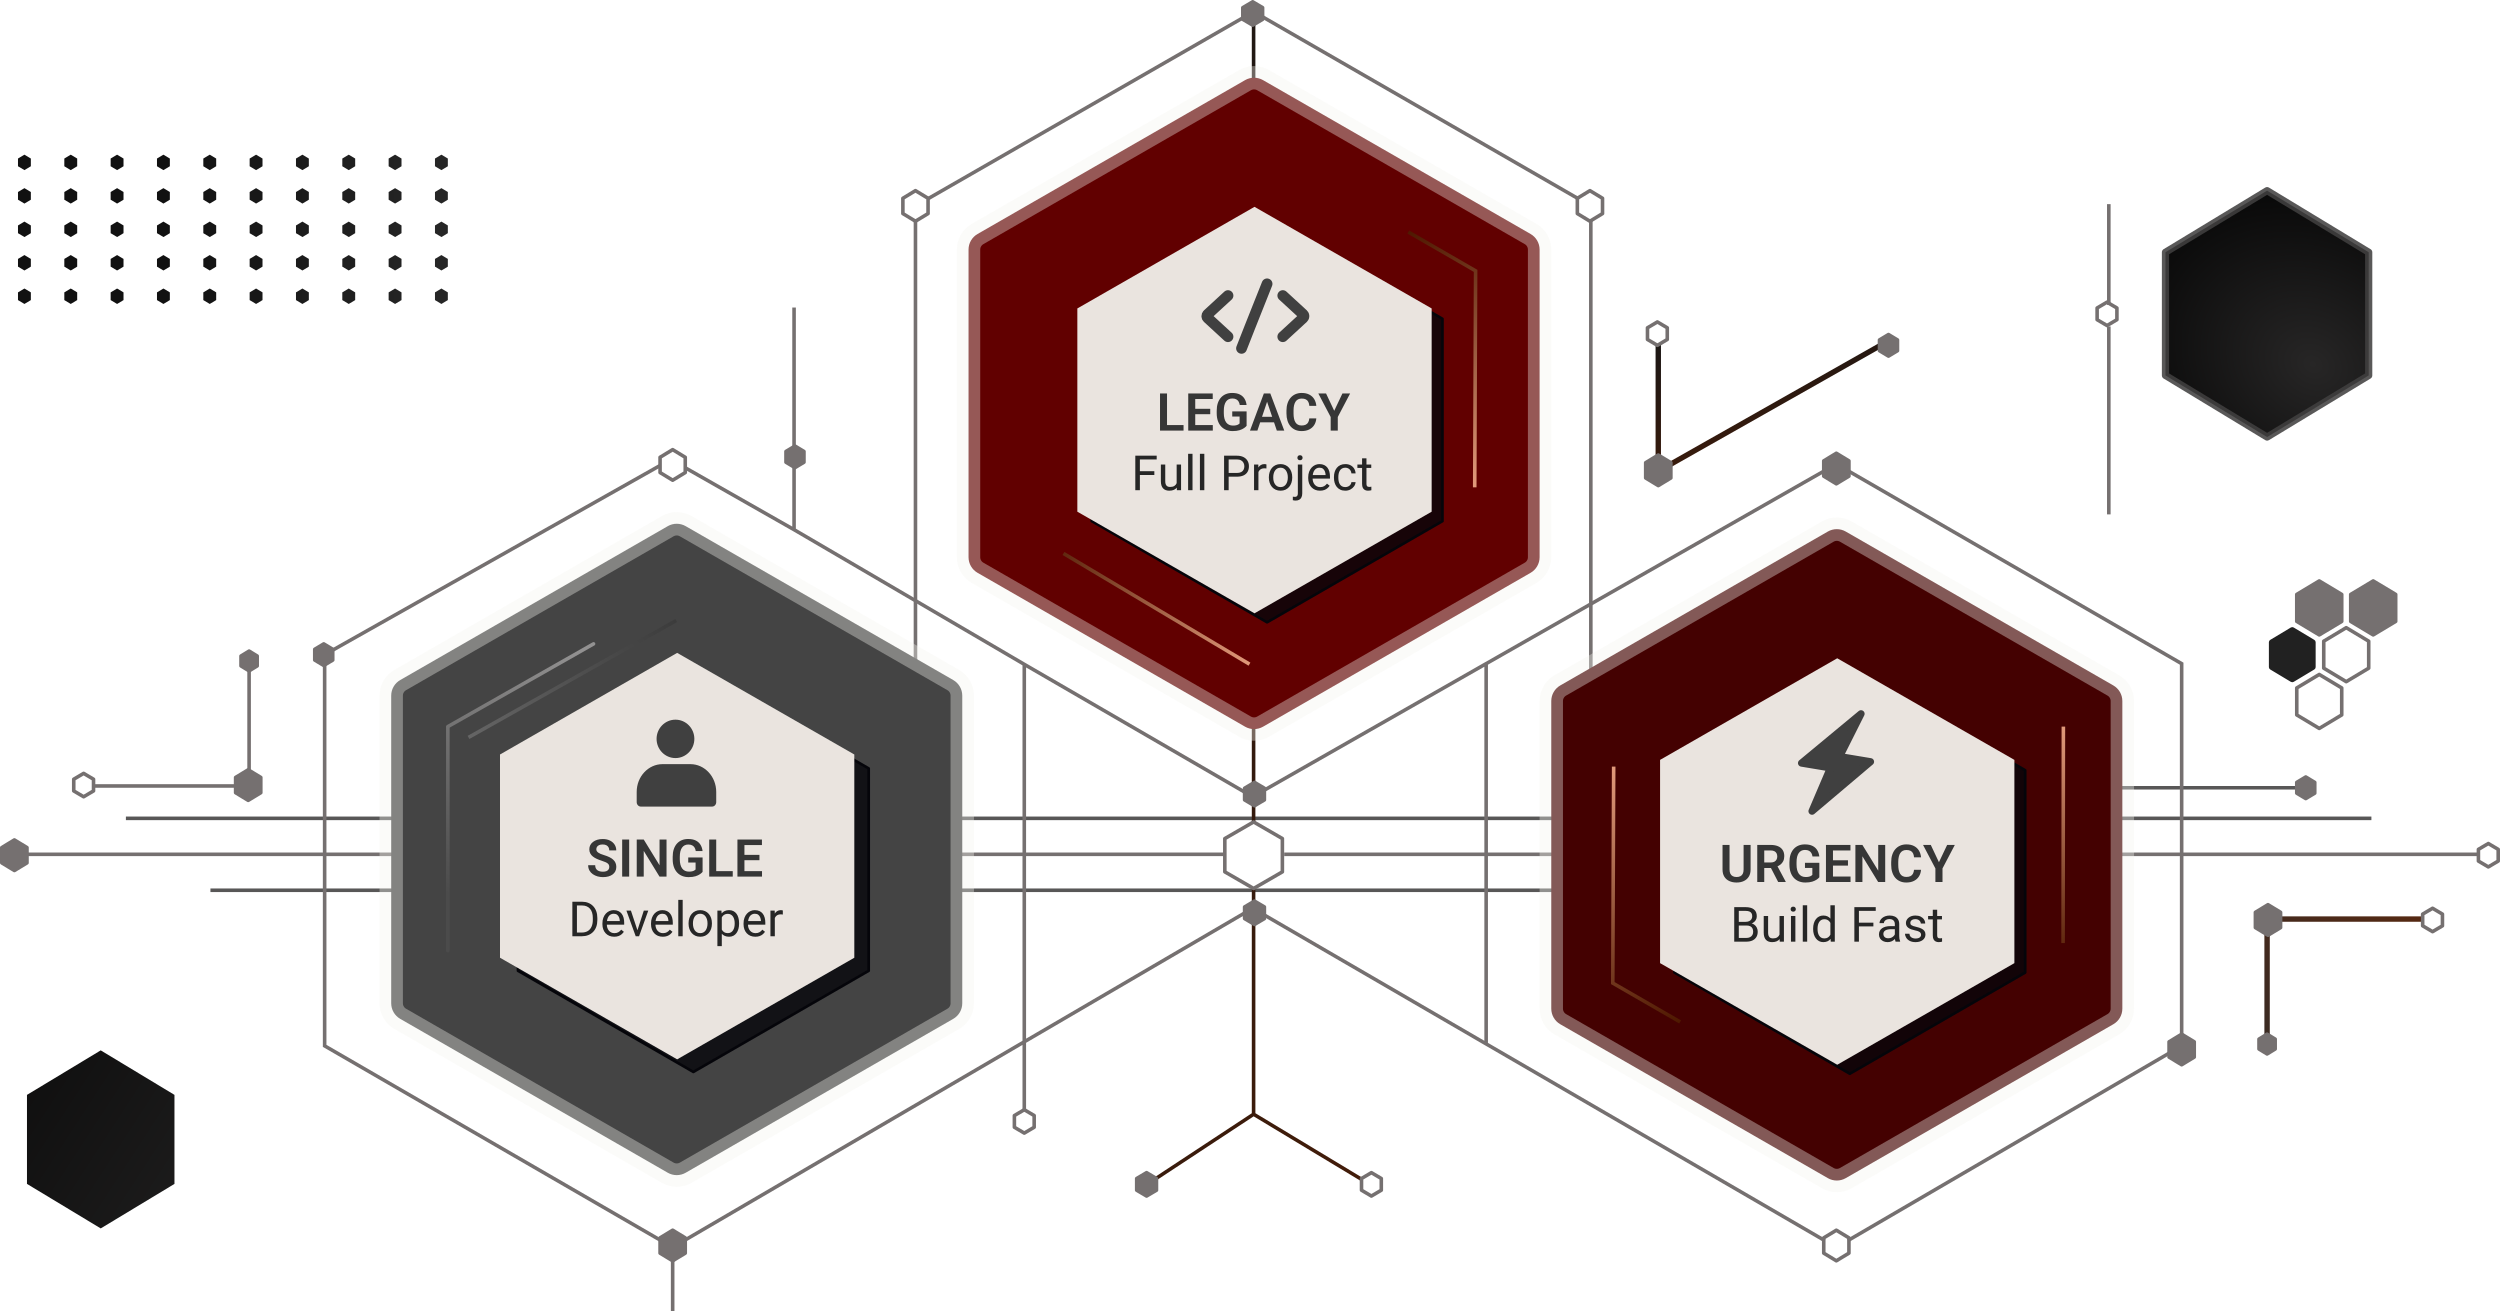 <svg width="1390" height="729" viewBox="0 0 1390 729" fill="none" xmlns="http://www.w3.org/2000/svg">
<path d="M117 495H758.5H918L992.5 438H1276.5" stroke="#585757" stroke-width="2"/>
<path d="M70 455H758.5H918H1170H1318.5" stroke="#585757" stroke-width="2"/>
<path d="M697 619.5L757.5 656M697 619.5L635.5 660M697 619.5V493.5M697 9V457.5" stroke="url(#paint0_linear_624_3256)" stroke-width="2"/>
<path d="M367 262.75V254.25L374 250L381 254.25V262.75L374 267L367 262.75Z" stroke="#757070" stroke-width="2" stroke-linejoin="round"/>
<path d="M1014 696.75V688.25L1021 684L1028 688.25V696.75L1021 701L1014 696.75Z" stroke="#757070" stroke-width="2" stroke-linejoin="round"/>
<path d="M502 118.75V110.25L509 106L516 110.25V118.75L509 123L502 118.75Z" stroke="#757070" stroke-width="2" stroke-linejoin="round"/>
<path d="M877 118.75V110.25L884 106L891 110.25V118.75L884 123L877 118.75Z" stroke="#757070" stroke-width="2" stroke-linejoin="round"/>
<path d="M367 696.75V688.25L374 684L381 688.25V696.75L374 701L367 696.75Z" fill="#757070" stroke="#757070" stroke-width="2" stroke-linejoin="round"/>
<path d="M1 479.75V471.25L8 467L15 471.25V479.75L8 484L1 479.75Z" fill="#757070" stroke="#757070" stroke-width="2" stroke-linejoin="round"/>
<path d="M1014 264.75V256.25L1021 252L1028 256.25V264.75L1021 269L1014 264.75Z" fill="#757070" stroke="#757070" stroke-width="2" stroke-linejoin="round"/>
<path d="M175 367V361L180 358L185 361V367L180 370L175 367Z" fill="#757070" stroke="#757070" stroke-width="2" stroke-linejoin="round"/>
<path d="M1204 208.75V140.25L1260.5 106L1317 140.25V208.75L1260.5 243L1204 208.75Z" fill="url(#paint1_radial_624_3256)" stroke="#414040" stroke-opacity="0.87" stroke-width="4" stroke-linejoin="round"/>
<path d="M15 658.25V608.75L56.002 584L97 608.75V658.25L56.002 683L15 658.25Z" fill="url(#paint2_linear_624_3256)"/>
<path d="M632 661.75V655.25L637.5 652L643 655.25V661.75L637.5 665L632 661.75Z" fill="#757070" stroke="#757070" stroke-width="2" stroke-linejoin="round"/>
<path d="M692 444.75V438.25L697.5 435L703 438.25V444.75L697.5 448L692 444.75Z" fill="#757070" stroke="#757070" stroke-width="2" stroke-linejoin="round"/>
<path d="M692 510.75V504.25L697.5 501L703 504.25V510.75L697.5 514L692 510.75Z" fill="#757070" stroke="#757070" stroke-width="2" stroke-linejoin="round"/>
<path d="M691 10.75V4.25L696.5 1L702 4.25V10.75L696.5 14L691 10.75Z" fill="#757070" stroke="#757070" stroke-width="2" stroke-linejoin="round"/>
<path d="M757 661.75V655.25L762.5 652L768 655.25V661.75L762.5 665L757 661.75Z" stroke="#757070" stroke-width="2" stroke-linejoin="round"/>
<path d="M564 626.75V620.25L569.5 617L575 620.25V626.75L569.5 630L564 626.75Z" stroke="#757070" stroke-width="2" stroke-linejoin="round"/>
<path d="M681 484.75V466.25L697.001 457L713 466.25V484.75L697.001 494L681 484.75Z" stroke="#757070" stroke-width="2" stroke-linejoin="round"/>
<path d="M1378 478.75V472.25L1383.5 469L1389 472.25V478.75L1383.5 482L1378 478.75Z" stroke="#757070" stroke-width="2" stroke-linejoin="round"/>
<path d="M922 191.5V262L1046.5 191.5" stroke="url(#paint3_linear_624_3256)" stroke-width="3"/>
<path d="M1045 195V189L1050 186L1055 189V195L1050 198L1045 195Z" fill="#757070" stroke="#757070" stroke-width="2" stroke-linejoin="round"/>
<path d="M1277 441V435L1282 432L1287 435V441L1282 444L1277 441Z" fill="#757070" stroke="#757070" stroke-width="2" stroke-linejoin="round"/>
<path d="M437 257V251L442 248L447 251V257L442 260L437 257Z" fill="#757070" stroke="#757070" stroke-width="2" stroke-linejoin="round"/>
<path d="M915 265.75V257.25L922 253L929 257.25V265.75L922 270L915 265.75Z" fill="#757070" stroke="#757070" stroke-width="2" stroke-linejoin="round"/>
<path d="M916 188.75V182.25L921.5 179L927 182.25V188.75L921.5 192L916 188.75Z" stroke="#757070" stroke-width="2" stroke-linejoin="round"/>
<path d="M1262.49 371.791C1262.18 371.611 1262 371.285 1262 370.934V357.066C1262 356.715 1262.18 356.389 1262.49 356.209L1273.99 349.309C1274.3 349.119 1274.7 349.119 1275.01 349.309L1286.51 356.209C1286.82 356.389 1287 356.715 1287 357.066V370.934C1287 371.285 1286.82 371.611 1286.51 371.791L1275.01 378.691C1274.7 378.881 1274.3 378.881 1273.99 378.691L1262.49 371.791Z" fill="#212121" stroke="#212121" stroke-linejoin="round"/>
<path d="M1277 397.5V382.5L1289.5 375L1302 382.5V397.5L1289.5 405L1277 397.5Z" stroke="#757070" stroke-width="2" stroke-linejoin="round"/>
<path d="M1277 345.5V330.5L1289.5 323L1302 330.5V345.5L1289.5 353L1277 345.5Z" fill="#757070" stroke="#757070" stroke-width="2" stroke-linejoin="round"/>
<path d="M1307 345.5V330.5L1319.5 323L1332 330.5V345.5L1319.5 353L1307 345.5Z" fill="#757070" stroke="#757070" stroke-width="2" stroke-linejoin="round"/>
<path d="M1292 371.5V356.5L1304.5 349L1317 356.5V371.5L1304.5 379L1292 371.5Z" stroke="#757070" stroke-width="2" stroke-linejoin="round"/>
<path d="M1166 177.75V171.25L1171.5 168L1177 171.25V177.75L1171.5 181L1166 177.75Z" stroke="#757070" stroke-width="2" stroke-linejoin="round"/>
<path d="M1172.5 113.5V169.5M1172.5 286V181.5" stroke="#757070" stroke-width="2"/>
<path d="M138.5 366.5V437H52.5" stroke="#757070" stroke-width="2"/>
<path d="M145 432.25V440.75L138 445L131 440.75V432.25L138 428L145 432.25Z" fill="#757070" stroke="#757070" stroke-width="2" stroke-linejoin="round"/>
<path d="M143 364.75V370.25L138.5 373L134 370.25V364.75L138.5 362L143 364.75Z" fill="#757070" stroke="#757070" stroke-width="2" stroke-linejoin="round"/>
<path d="M52 433.25V439.75L46.5 443L41 439.75V433.25L46.5 430L52 433.25Z" stroke="#757070" stroke-width="2" stroke-linejoin="round"/>
<path d="M374 693.5L696.5 505L1014.47 689.708M374 693.5L180.5 581.5V364L367 258.835M374 693.5V729M381 260.088L441.5 294.5M1027.5 689.708L1213 581.5V369L1021 258L826.3 369M441.5 294.5V171M441.5 294.5L569.5 369.371M569.5 369.371L696.5 443L826.3 369M569.5 369.371V618M826.3 369V580.4" stroke="#757070" stroke-width="2"/>
<path d="M15 475H681M1378 475H714" stroke="#757070" stroke-width="2"/>
<path d="M509 399L509 122M884.5 399V122M515.5 110.766L697 6.5L878 110.756" stroke="#757070" stroke-width="2"/>
<path d="M17.156 88.147V92.44L13.578 94.586L10 92.44V88.147L13.578 86L17.156 88.147Z" fill="url(#paint4_linear_624_3256)"/>
<path d="M17.156 106.75V111.043L13.578 113.19L10 111.043V106.75L13.578 104.603L17.156 106.75Z" fill="url(#paint5_linear_624_3256)"/>
<path d="M17.156 125.353V129.647L13.578 131.793L10 129.647V125.353L13.578 123.207L17.156 125.353Z" fill="url(#paint6_linear_624_3256)"/>
<path d="M17.156 143.957V148.25L13.578 150.397L10 148.25V143.957L13.578 141.81L17.156 143.957Z" fill="url(#paint7_linear_624_3256)"/>
<path d="M17.156 162.56V166.853L13.578 169L10 166.853V162.56L13.578 160.414L17.156 162.56Z" fill="url(#paint8_linear_624_3256)"/>
<path d="M42.916 88.147V92.44L39.338 94.586L35.761 92.44V88.147L39.338 86L42.916 88.147Z" fill="url(#paint9_linear_624_3256)"/>
<path d="M42.916 106.75V111.043L39.338 113.19L35.761 111.043V106.75L39.338 104.603L42.916 106.75Z" fill="url(#paint10_linear_624_3256)"/>
<path d="M42.916 125.353V129.647L39.338 131.793L35.761 129.647V125.353L39.338 123.207L42.916 125.353Z" fill="url(#paint11_linear_624_3256)"/>
<path d="M42.916 143.957V148.25L39.338 150.397L35.761 148.25V143.957L39.338 141.81L42.916 143.957Z" fill="url(#paint12_linear_624_3256)"/>
<path d="M42.916 162.56V166.853L39.338 169L35.761 166.853V162.56L39.338 160.414L42.916 162.56Z" fill="url(#paint13_linear_624_3256)"/>
<path d="M68.677 88.147V92.44L65.099 94.586L61.521 92.44V88.147L65.099 86L68.677 88.147Z" fill="url(#paint14_linear_624_3256)"/>
<path d="M68.677 106.75V111.043L65.099 113.19L61.521 111.043V106.75L65.099 104.603L68.677 106.75Z" fill="url(#paint15_linear_624_3256)"/>
<path d="M68.677 125.353V129.647L65.099 131.793L61.521 129.647V125.353L65.099 123.207L68.677 125.353Z" fill="url(#paint16_linear_624_3256)"/>
<path d="M68.677 143.957V148.25L65.099 150.397L61.521 148.25V143.957L65.099 141.81L68.677 143.957Z" fill="url(#paint17_linear_624_3256)"/>
<path d="M68.677 162.56V166.853L65.099 169L61.521 166.853V162.56L65.099 160.414L68.677 162.56Z" fill="url(#paint18_linear_624_3256)"/>
<path d="M94.437 88.147V92.44L90.859 94.586L87.281 92.44V88.147L90.859 86L94.437 88.147Z" fill="url(#paint19_linear_624_3256)"/>
<path d="M94.437 106.75V111.043L90.859 113.19L87.281 111.043V106.75L90.859 104.603L94.437 106.75Z" fill="url(#paint20_linear_624_3256)"/>
<path d="M94.437 125.353V129.647L90.859 131.793L87.281 129.647V125.353L90.859 123.207L94.437 125.353Z" fill="url(#paint21_linear_624_3256)"/>
<path d="M94.437 143.957V148.25L90.859 150.397L87.281 148.25V143.957L90.859 141.81L94.437 143.957Z" fill="url(#paint22_linear_624_3256)"/>
<path d="M94.437 162.56V166.853L90.859 169L87.281 166.853V162.56L90.859 160.414L94.437 162.56Z" fill="url(#paint23_linear_624_3256)"/>
<path d="M120.198 88.147V92.44L116.62 94.586L113.042 92.44V88.147L116.62 86L120.198 88.147Z" fill="url(#paint24_linear_624_3256)"/>
<path d="M120.198 106.75V111.043L116.62 113.19L113.042 111.043V106.75L116.62 104.603L120.198 106.75Z" fill="url(#paint25_linear_624_3256)"/>
<path d="M120.198 125.353V129.647L116.62 131.793L113.042 129.647V125.353L116.62 123.207L120.198 125.353Z" fill="url(#paint26_linear_624_3256)"/>
<path d="M120.198 143.957V148.25L116.62 150.397L113.042 148.25V143.957L116.62 141.81L120.198 143.957Z" fill="url(#paint27_linear_624_3256)"/>
<path d="M120.198 162.56V166.853L116.62 169L113.042 166.853V162.56L116.62 160.414L120.198 162.56Z" fill="url(#paint28_linear_624_3256)"/>
<path d="M145.958 88.147V92.44L142.38 94.586L138.802 92.44V88.147L142.38 86L145.958 88.147Z" fill="url(#paint29_linear_624_3256)"/>
<path d="M145.958 106.75V111.043L142.38 113.19L138.802 111.043V106.75L142.38 104.603L145.958 106.75Z" fill="url(#paint30_linear_624_3256)"/>
<path d="M145.958 125.353V129.647L142.38 131.793L138.802 129.647V125.353L142.38 123.207L145.958 125.353Z" fill="url(#paint31_linear_624_3256)"/>
<path d="M145.958 143.957V148.25L142.38 150.397L138.802 148.25V143.957L142.38 141.81L145.958 143.957Z" fill="url(#paint32_linear_624_3256)"/>
<path d="M145.958 162.56V166.853L142.38 169L138.802 166.853V162.56L142.38 160.414L145.958 162.56Z" fill="url(#paint33_linear_624_3256)"/>
<path d="M171.719 88.147V92.44L168.141 94.586L164.563 92.44V88.147L168.141 86L171.719 88.147Z" fill="url(#paint34_linear_624_3256)"/>
<path d="M171.719 106.75V111.043L168.141 113.19L164.563 111.043V106.75L168.141 104.603L171.719 106.75Z" fill="url(#paint35_linear_624_3256)"/>
<path d="M171.719 125.353V129.647L168.141 131.793L164.563 129.647V125.353L168.141 123.207L171.719 125.353Z" fill="url(#paint36_linear_624_3256)"/>
<path d="M171.719 143.957V148.25L168.141 150.397L164.563 148.25V143.957L168.141 141.81L171.719 143.957Z" fill="url(#paint37_linear_624_3256)"/>
<path d="M171.719 162.56V166.853L168.141 169L164.563 166.853V162.56L168.141 160.414L171.719 162.56Z" fill="url(#paint38_linear_624_3256)"/>
<path d="M197.479 88.147V92.44L193.901 94.586L190.323 92.44V88.147L193.901 86L197.479 88.147Z" fill="url(#paint39_linear_624_3256)"/>
<path d="M197.479 106.75V111.043L193.901 113.19L190.323 111.043V106.75L193.901 104.603L197.479 106.75Z" fill="url(#paint40_linear_624_3256)"/>
<path d="M197.479 125.353V129.647L193.901 131.793L190.323 129.647V125.353L193.901 123.207L197.479 125.353Z" fill="url(#paint41_linear_624_3256)"/>
<path d="M197.479 143.957V148.25L193.901 150.397L190.323 148.25V143.957L193.901 141.81L197.479 143.957Z" fill="url(#paint42_linear_624_3256)"/>
<path d="M197.479 162.56V166.853L193.901 169L190.323 166.853V162.56L193.901 160.414L197.479 162.56Z" fill="url(#paint43_linear_624_3256)"/>
<path d="M223.24 88.147V92.44L219.662 94.586L216.084 92.44V88.147L219.662 86L223.24 88.147Z" fill="url(#paint44_linear_624_3256)"/>
<path d="M223.24 106.75V111.043L219.662 113.19L216.084 111.043V106.75L219.662 104.603L223.24 106.75Z" fill="url(#paint45_linear_624_3256)"/>
<path d="M223.24 125.353V129.647L219.662 131.793L216.084 129.647V125.353L219.662 123.207L223.24 125.353Z" fill="url(#paint46_linear_624_3256)"/>
<path d="M223.24 143.957V148.25L219.662 150.397L216.084 148.25V143.957L219.662 141.81L223.24 143.957Z" fill="url(#paint47_linear_624_3256)"/>
<path d="M223.24 162.56V166.853L219.662 169L216.084 166.853V162.56L219.662 160.414L223.24 162.56Z" fill="url(#paint48_linear_624_3256)"/>
<path d="M249 88.147V92.44L245.422 94.586L241.844 92.44V88.147L245.422 86L249 88.147Z" fill="url(#paint49_linear_624_3256)"/>
<path d="M249 106.75V111.043L245.422 113.19L241.844 111.043V106.75L245.422 104.603L249 106.75Z" fill="url(#paint50_linear_624_3256)"/>
<path d="M249 125.353V129.647L245.422 131.793L241.844 129.647V125.353L245.422 123.207L249 125.353Z" fill="url(#paint51_linear_624_3256)"/>
<path d="M249 143.957V148.25L245.422 150.397L241.844 148.25V143.957L245.422 141.81L249 143.957Z" fill="url(#paint52_linear_624_3256)"/>
<path d="M249 162.56V166.853L245.422 169L241.844 166.853V162.56L245.422 160.414L249 162.56Z" fill="url(#paint53_linear_624_3256)"/>
<path d="M1260.5 581.5V511H1346.5" stroke="url(#paint54_linear_624_3256)" stroke-width="3"/>
<path d="M1347 514.75V508.25L1352.5 505L1358 508.25V514.75L1352.5 518L1347 514.75Z" stroke="#757070" stroke-width="2" stroke-linejoin="round"/>
<path d="M1254 515.75V507.25L1261 503L1268 507.25V515.75L1261 520L1254 515.75Z" fill="#757070" stroke="#757070" stroke-width="2" stroke-linejoin="round"/>
<path d="M1206 587.75V579.25L1213 575L1220 579.25V587.75L1213 592L1206 587.75Z" fill="#757070" stroke="#757070" stroke-width="2" stroke-linejoin="round"/>
<path d="M1256 583.25V577.75L1260.5 575L1265 577.75V583.25L1260.5 586L1256 583.25Z" fill="#757070" stroke="#757070" stroke-width="2" stroke-linejoin="round"/>
<path d="M530.005 566.486C533.107 564.702 535.019 561.396 535.019 557.818V386.77C535.019 383.192 533.107 379.886 530.005 378.102L381.243 292.545C378.156 290.769 374.358 290.769 371.272 292.545L222.521 378.102C219.419 379.886 217.507 383.192 217.507 386.77V557.818C217.507 561.397 219.419 564.702 222.521 566.486L371.272 652.043C374.358 653.819 378.156 653.819 381.243 652.043L530.005 566.486Z" fill="#444444" stroke="#F6F4EF" stroke-opacity="0.36" stroke-width="13" stroke-linejoin="round"/>
<g filter="url(#filter0_f_624_3256)">
<path d="M483 539.75V427.25L385.5 371L288 427.25V539.75L385.5 596L483 539.75Z" fill="#05050A" fill-opacity="0.8"/>
<path d="M483 539.75V427.25L385.5 371L288 427.25V539.75L385.5 596L483 539.75Z" stroke="#05050A" stroke-width="1.5" stroke-linejoin="round"/>
</g>
<path d="M475 532.5V419.5L376.5 363L278 419.5V532.5L376.5 589L475 532.5Z" fill="#EAE4DF"/>
<path d="M249 528.5V404L330 358" stroke="url(#paint55_linear_624_3256)" stroke-width="2" stroke-linecap="round" stroke-linejoin="round"/>
<path d="M260.5 410L376 345" stroke="url(#paint56_linear_624_3256)" stroke-width="2"/>
<path d="M354 445.987C354 447.352 355.031 448.461 356.299 448.461H395.92C397.188 448.461 398.219 447.352 398.219 445.987V440.317C398.219 431.795 391.775 424.86 383.857 424.86H368.362C360.444 424.86 354 431.795 354 440.317V445.987Z" fill="#404040"/>
<path d="M375.557 421.489C369.765 421.489 365.055 416.7 365.055 410.812C365.055 404.924 369.765 400.135 375.557 400.135C381.348 400.135 386.059 404.924 386.059 410.812C386.059 416.7 381.348 421.489 375.557 421.489Z" fill="#404040"/>
<path d="M323.422 520.562H319.415L319.441 518.493H323.422C324.793 518.493 325.936 518.207 326.85 517.636C327.764 517.056 328.45 516.247 328.907 515.21C329.373 514.164 329.605 512.942 329.605 511.545V510.371C329.605 509.273 329.474 508.297 329.21 507.445C328.946 506.583 328.56 505.858 328.05 505.269C327.54 504.672 326.916 504.219 326.178 503.911C325.448 503.604 324.609 503.45 323.66 503.45H319.335V501.367H323.66C324.917 501.367 326.063 501.578 327.101 502C328.138 502.413 329.03 503.015 329.777 503.806C330.533 504.588 331.113 505.537 331.517 506.654C331.921 507.761 332.124 509.009 332.124 510.398V511.545C332.124 512.933 331.921 514.186 331.517 515.302C331.113 516.41 330.528 517.354 329.764 518.137C329.008 518.919 328.094 519.521 327.021 519.943C325.958 520.356 324.758 520.562 323.422 520.562ZM320.772 501.367V520.562H318.228V501.367H320.772ZM341.497 520.826C340.504 520.826 339.603 520.659 338.794 520.325C337.995 519.982 337.305 519.503 336.725 518.888C336.153 518.273 335.714 517.543 335.406 516.7C335.099 515.856 334.945 514.933 334.945 513.931V513.377C334.945 512.217 335.116 511.184 335.459 510.279C335.802 509.365 336.268 508.592 336.856 507.959C337.445 507.326 338.113 506.847 338.86 506.522C339.607 506.197 340.381 506.034 341.181 506.034C342.2 506.034 343.079 506.21 343.817 506.561C344.564 506.913 345.175 507.405 345.65 508.038C346.125 508.662 346.476 509.4 346.705 510.253C346.933 511.097 347.047 512.019 347.047 513.021V514.116H336.395V512.125H344.608V511.94C344.573 511.307 344.441 510.692 344.213 510.095C343.993 509.497 343.642 509.005 343.158 508.618C342.675 508.231 342.016 508.038 341.181 508.038C340.627 508.038 340.117 508.157 339.651 508.394C339.186 508.622 338.786 508.965 338.452 509.422C338.118 509.879 337.858 510.437 337.674 511.097C337.489 511.756 337.397 512.516 337.397 513.377V513.931C337.397 514.608 337.489 515.245 337.674 515.843C337.867 516.432 338.144 516.95 338.504 517.398C338.874 517.847 339.317 518.198 339.836 518.453C340.363 518.708 340.961 518.835 341.629 518.835C342.49 518.835 343.22 518.66 343.817 518.308C344.415 517.956 344.938 517.486 345.386 516.897L346.863 518.071C346.555 518.536 346.164 518.98 345.689 519.402C345.215 519.824 344.63 520.167 343.936 520.431C343.25 520.694 342.438 520.826 341.497 520.826ZM354.048 518.361L357.95 506.298H360.442L355.313 520.562H353.679L354.048 518.361ZM350.792 506.298L354.812 518.427L355.089 520.562H353.455L348.287 506.298H350.792ZM368.523 520.826C367.53 520.826 366.629 520.659 365.821 520.325C365.021 519.982 364.331 519.503 363.751 518.888C363.18 518.273 362.74 517.543 362.433 516.7C362.125 515.856 361.971 514.933 361.971 513.931V513.377C361.971 512.217 362.143 511.184 362.485 510.279C362.828 509.365 363.294 508.592 363.883 507.959C364.472 507.326 365.14 506.847 365.887 506.522C366.634 506.197 367.407 506.034 368.207 506.034C369.227 506.034 370.105 506.21 370.844 506.561C371.591 506.913 372.202 507.405 372.676 508.038C373.151 508.662 373.502 509.4 373.731 510.253C373.959 511.097 374.074 512.019 374.074 513.021V514.116H363.421V512.125H371.635V511.94C371.6 511.307 371.468 510.692 371.239 510.095C371.02 509.497 370.668 509.005 370.185 508.618C369.701 508.231 369.042 508.038 368.207 508.038C367.653 508.038 367.144 508.157 366.678 508.394C366.212 508.622 365.812 508.965 365.478 509.422C365.144 509.879 364.885 510.437 364.7 511.097C364.516 511.756 364.423 512.516 364.423 513.377V513.931C364.423 514.608 364.516 515.245 364.7 515.843C364.894 516.432 365.17 516.95 365.531 517.398C365.9 517.847 366.344 518.198 366.862 518.453C367.39 518.708 367.987 518.835 368.655 518.835C369.517 518.835 370.246 518.66 370.844 518.308C371.441 517.956 371.964 517.486 372.413 516.897L373.889 518.071C373.582 518.536 373.19 518.98 372.716 519.402C372.241 519.824 371.657 520.167 370.962 520.431C370.277 520.694 369.464 520.826 368.523 520.826ZM379.571 500.312V520.562H377.119V500.312H379.571ZM382.841 513.588V513.285C382.841 512.257 382.99 511.303 383.289 510.424C383.588 509.536 384.019 508.767 384.581 508.117C385.144 507.458 385.825 506.948 386.625 506.588C387.424 506.219 388.321 506.034 389.314 506.034C390.316 506.034 391.217 506.219 392.017 506.588C392.825 506.948 393.511 507.458 394.073 508.117C394.645 508.767 395.08 509.536 395.378 510.424C395.677 511.303 395.827 512.257 395.827 513.285V513.588C395.827 514.617 395.677 515.57 395.378 516.449C395.08 517.328 394.645 518.097 394.073 518.756C393.511 519.407 392.83 519.916 392.03 520.286C391.239 520.646 390.342 520.826 389.34 520.826C388.338 520.826 387.438 520.646 386.638 520.286C385.838 519.916 385.152 519.407 384.581 518.756C384.019 518.097 383.588 517.328 383.289 516.449C382.99 515.57 382.841 514.617 382.841 513.588ZM385.28 513.285V513.588C385.28 514.3 385.363 514.973 385.53 515.605C385.697 516.229 385.948 516.783 386.282 517.266C386.625 517.75 387.051 518.132 387.561 518.413C388.07 518.686 388.664 518.822 389.34 518.822C390.008 518.822 390.593 518.686 391.094 518.413C391.604 518.132 392.025 517.75 392.359 517.266C392.693 516.783 392.944 516.229 393.111 515.605C393.287 514.973 393.375 514.3 393.375 513.588V513.285C393.375 512.582 393.287 511.918 393.111 511.294C392.944 510.661 392.689 510.103 392.346 509.62C392.012 509.128 391.59 508.741 391.081 508.46C390.58 508.179 389.991 508.038 389.314 508.038C388.646 508.038 388.057 508.179 387.547 508.46C387.046 508.741 386.625 509.128 386.282 509.62C385.948 510.103 385.697 510.661 385.53 511.294C385.363 511.918 385.28 512.582 385.28 513.285ZM401.324 509.04V526.047H398.872V506.298H401.113L401.324 509.04ZM410.935 513.311V513.588C410.935 514.625 410.812 515.588 410.566 516.475C410.32 517.354 409.959 518.119 409.485 518.769C409.019 519.42 408.443 519.925 407.758 520.286C407.072 520.646 406.286 520.826 405.398 520.826C404.493 520.826 403.693 520.677 402.999 520.378C402.304 520.079 401.715 519.644 401.232 519.073C400.749 518.501 400.362 517.816 400.072 517.016C399.791 516.216 399.597 515.315 399.492 514.313V512.837C399.597 511.782 399.795 510.837 400.085 510.002C400.375 509.167 400.757 508.455 401.232 507.867C401.715 507.269 402.3 506.816 402.985 506.509C403.671 506.192 404.462 506.034 405.358 506.034C406.255 506.034 407.05 506.21 407.745 506.561C408.439 506.904 409.023 507.396 409.498 508.038C409.973 508.68 410.329 509.449 410.566 510.345C410.812 511.233 410.935 512.222 410.935 513.311ZM408.483 513.588V513.311C408.483 512.599 408.408 511.932 408.259 511.307C408.109 510.675 407.876 510.121 407.56 509.646C407.252 509.163 406.857 508.785 406.374 508.513C405.89 508.231 405.314 508.091 404.646 508.091C404.031 508.091 403.495 508.196 403.038 508.407C402.59 508.618 402.208 508.904 401.891 509.264C401.575 509.616 401.315 510.02 401.113 510.477C400.92 510.925 400.775 511.391 400.678 511.874V515.289C400.854 515.904 401.1 516.484 401.417 517.029C401.733 517.565 402.155 518 402.682 518.334C403.209 518.66 403.873 518.822 404.673 518.822C405.332 518.822 405.899 518.686 406.374 518.413C406.857 518.132 407.252 517.75 407.56 517.266C407.876 516.783 408.109 516.229 408.259 515.605C408.408 514.973 408.483 514.3 408.483 513.588ZM419.966 520.826C418.973 520.826 418.072 520.659 417.263 520.325C416.463 519.982 415.773 519.503 415.193 518.888C414.622 518.273 414.183 517.543 413.875 516.7C413.567 515.856 413.414 514.933 413.414 513.931V513.377C413.414 512.217 413.585 511.184 413.928 510.279C414.271 509.365 414.736 508.592 415.325 507.959C415.914 507.326 416.582 506.847 417.329 506.522C418.076 506.197 418.85 506.034 419.649 506.034C420.669 506.034 421.548 506.21 422.286 506.561C423.033 506.913 423.644 507.405 424.119 508.038C424.593 508.662 424.945 509.4 425.173 510.253C425.402 511.097 425.516 512.019 425.516 513.021V514.116H414.864V512.125H423.077V511.94C423.042 511.307 422.91 510.692 422.682 510.095C422.462 509.497 422.11 509.005 421.627 508.618C421.144 508.231 420.484 508.038 419.649 508.038C419.096 508.038 418.586 508.157 418.12 508.394C417.654 508.622 417.254 508.965 416.92 509.422C416.586 509.879 416.327 510.437 416.143 511.097C415.958 511.756 415.866 512.516 415.866 513.377V513.931C415.866 514.608 415.958 515.245 416.143 515.843C416.336 516.432 416.613 516.95 416.973 517.398C417.342 517.847 417.786 518.198 418.305 518.453C418.832 518.708 419.43 518.835 420.098 518.835C420.959 518.835 421.688 518.66 422.286 518.308C422.884 517.956 423.407 517.486 423.855 516.897L425.332 518.071C425.024 518.536 424.633 518.98 424.158 519.402C423.684 519.824 423.099 520.167 422.405 520.431C421.719 520.694 420.906 520.826 419.966 520.826ZM430.803 508.539V520.562H428.364V506.298H430.737L430.803 508.539ZM435.259 506.219L435.246 508.486C435.043 508.442 434.85 508.416 434.666 508.407C434.49 508.39 434.288 508.381 434.059 508.381C433.497 508.381 433 508.469 432.569 508.644C432.139 508.82 431.774 509.066 431.475 509.383C431.176 509.699 430.939 510.077 430.763 510.516C430.596 510.947 430.486 511.422 430.434 511.94L429.748 512.336C429.748 511.474 429.832 510.666 429.999 509.91C430.174 509.154 430.442 508.486 430.803 507.906C431.163 507.317 431.62 506.86 432.174 506.535C432.736 506.201 433.404 506.034 434.178 506.034C434.354 506.034 434.556 506.056 434.784 506.1C435.013 506.135 435.171 506.175 435.259 506.219Z" fill="#262626"/>
<path d="M338.758 482.045C338.758 481.648 338.697 481.294 338.574 480.983C338.461 480.662 338.249 480.374 337.937 480.119C337.635 479.855 337.205 479.6 336.648 479.354C336.101 479.099 335.393 478.835 334.524 478.561C333.562 478.259 332.665 477.919 331.834 477.542C331.003 477.164 330.272 476.725 329.639 476.225C329.016 475.725 328.53 475.149 328.181 474.497C327.831 473.837 327.657 473.072 327.657 472.203C327.657 471.354 327.836 470.58 328.195 469.881C328.563 469.183 329.082 468.583 329.752 468.083C330.423 467.573 331.211 467.181 332.117 466.908C333.033 466.634 334.043 466.497 335.147 466.497C336.677 466.497 337.998 466.775 339.112 467.332C340.236 467.889 341.104 468.645 341.718 469.598C342.331 470.551 342.638 471.623 342.638 472.812H338.758C338.758 472.17 338.621 471.604 338.348 471.113C338.083 470.622 337.677 470.235 337.13 469.952C336.592 469.669 335.912 469.527 335.091 469.527C334.298 469.527 333.637 469.645 333.108 469.881C332.589 470.117 332.197 470.438 331.933 470.844C331.678 471.25 331.551 471.703 331.551 472.203C331.551 472.581 331.64 472.921 331.82 473.223C331.999 473.516 332.268 473.794 332.627 474.058C332.986 474.313 333.429 474.554 333.958 474.781C334.496 474.998 335.119 475.215 335.827 475.432C336.96 475.772 337.951 476.149 338.801 476.565C339.66 476.98 340.373 477.452 340.939 477.981C341.515 478.509 341.944 479.104 342.228 479.765C342.52 480.426 342.667 481.176 342.667 482.016C342.667 482.904 342.492 483.697 342.143 484.395C341.793 485.094 341.293 485.689 340.642 486.18C339.99 486.67 339.207 487.043 338.291 487.298C337.385 487.553 336.37 487.681 335.247 487.681C334.246 487.681 333.255 487.548 332.273 487.284C331.301 487.01 330.418 486.604 329.625 486.066C328.832 485.519 328.2 484.83 327.728 483.999C327.256 483.159 327.02 482.177 327.02 481.054H330.928C330.928 481.705 331.032 482.262 331.239 482.724C331.456 483.178 331.758 483.55 332.146 483.843C332.542 484.126 333.005 484.334 333.533 484.466C334.062 484.598 334.633 484.664 335.247 484.664C336.04 484.664 336.691 484.556 337.201 484.339C337.72 484.112 338.107 483.801 338.362 483.404C338.626 483.008 338.758 482.555 338.758 482.045ZM349.817 466.78V487.397H345.923V466.78H349.817ZM370.59 466.78V487.397H366.682L357.917 473.096V487.397H354.023V466.78H357.917L366.71 481.096V466.78H370.59ZM390.641 476.735V484.764C390.339 485.151 389.862 485.571 389.211 486.024C388.569 486.477 387.729 486.869 386.69 487.199C385.652 487.52 384.378 487.681 382.867 487.681C381.555 487.681 380.356 487.463 379.271 487.029C378.185 486.585 377.25 485.939 376.467 485.089C375.683 484.24 375.079 483.201 374.654 481.974C374.229 480.747 374.017 479.345 374.017 477.768V476.409C374.017 474.833 374.215 473.431 374.612 472.203C375.018 470.976 375.594 469.938 376.339 469.088C377.095 468.239 377.996 467.592 379.044 467.148C380.101 466.705 381.281 466.483 382.584 466.483C384.33 466.483 385.765 466.771 386.889 467.347C388.021 467.922 388.89 468.715 389.494 469.725C390.098 470.726 390.476 471.878 390.627 473.181H386.832C386.728 472.463 386.521 471.835 386.209 471.297C385.897 470.75 385.454 470.325 384.878 470.023C384.312 469.711 383.575 469.556 382.669 469.556C381.904 469.556 381.229 469.707 380.644 470.009C380.059 470.311 379.568 470.75 379.171 471.326C378.775 471.901 378.473 472.614 378.265 473.464C378.067 474.313 377.968 475.286 377.968 476.381V477.768C377.968 478.873 378.081 479.855 378.308 480.714C378.534 481.563 378.86 482.281 379.285 482.866C379.719 483.442 380.252 483.881 380.885 484.183C381.527 484.476 382.254 484.622 383.065 484.622C383.802 484.622 384.411 484.561 384.892 484.438C385.383 484.306 385.775 484.15 386.067 483.971C386.36 483.791 386.587 483.617 386.747 483.447V479.581H382.655V476.735H390.641ZM407.407 484.339V487.397H397.042V484.339H407.407ZM398.217 466.78V487.397H394.323V466.78H398.217ZM423.677 484.339V487.397H412.717V484.339H423.677ZM413.906 466.78V487.397H410.012V466.78H413.906ZM422.247 475.29V478.278H412.717V475.29H422.247ZM423.634 466.78V469.853H412.717V466.78H423.634Z" fill="#363636"/>
<path d="M851.005 318.486C854.107 316.702 856.019 313.396 856.019 309.818V138.77C856.019 135.192 854.107 131.886 851.005 130.102L702.243 44.545C699.156 42.769 695.358 42.77 692.272 44.545L543.521 130.102C540.419 131.886 538.507 135.192 538.507 138.77V309.818C538.507 313.397 540.419 316.702 543.521 318.486L692.272 404.043C695.358 405.819 699.156 405.819 702.243 404.043L851.005 318.486Z" fill="#610000" stroke="#F6F4EF" stroke-opacity="0.36" stroke-width="13" stroke-linejoin="round"/>
<g filter="url(#filter1_f_624_3256)">
<path d="M802 289.75V177.25L704.5 121L607 177.25V289.75L704.5 346L802 289.75Z" fill="#05050A" fill-opacity="0.8"/>
<path d="M802 289.75V177.25L704.5 121L607 177.25V289.75L704.5 346L802 289.75Z" stroke="#05050A" stroke-width="1.5" stroke-linejoin="round"/>
</g>
<path d="M796 284.5V171.5L697.5 115L599 171.5V284.5L697.5 341L796 284.5Z" fill="#EAE4DF"/>
<path d="M633.772 253.367V272.562H631.228V253.367H633.772ZM641.814 262.002V264.085H633.219V262.002H641.814ZM643.12 253.367V255.45H633.219V253.367H643.12ZM654.22 269.266V258.298H656.672V272.562H654.339L654.22 269.266ZM654.682 266.261L655.697 266.234C655.697 267.183 655.596 268.062 655.394 268.871C655.2 269.671 654.884 270.365 654.444 270.954C654.005 271.543 653.429 272.004 652.717 272.338C652.005 272.663 651.14 272.826 650.12 272.826C649.426 272.826 648.789 272.725 648.208 272.523C647.637 272.321 647.145 272.009 646.732 271.587C646.319 271.165 645.998 270.616 645.77 269.939C645.55 269.262 645.44 268.449 645.44 267.5V258.298H647.879V267.526C647.879 268.168 647.949 268.7 648.09 269.121C648.239 269.535 648.437 269.864 648.683 270.11C648.938 270.348 649.219 270.515 649.527 270.611C649.843 270.708 650.168 270.756 650.502 270.756C651.54 270.756 652.361 270.558 652.968 270.163C653.574 269.759 654.009 269.218 654.273 268.541C654.545 267.856 654.682 267.096 654.682 266.261ZM663.04 252.312V272.562H660.588V252.312H663.04ZM669.605 252.312V272.562H667.153V252.312H669.605ZM687.667 265.035H682.539V262.965H687.667C688.66 262.965 689.464 262.807 690.08 262.49C690.695 262.174 691.143 261.734 691.424 261.172C691.714 260.609 691.859 259.968 691.859 259.247C691.859 258.588 691.714 257.968 691.424 257.388C691.143 256.808 690.695 256.342 690.08 255.991C689.464 255.63 688.66 255.45 687.667 255.45H683.132V272.562H680.587V253.367H687.667C689.117 253.367 690.343 253.618 691.345 254.119C692.347 254.62 693.107 255.314 693.626 256.202C694.145 257.08 694.404 258.087 694.404 259.221C694.404 260.451 694.145 261.501 693.626 262.371C693.107 263.242 692.347 263.905 691.345 264.362C690.343 264.81 689.117 265.035 687.667 265.035ZM699.69 260.539V272.562H697.251V258.298H699.625L699.69 260.539ZM704.146 258.219L704.133 260.486C703.931 260.442 703.738 260.416 703.553 260.407C703.377 260.39 703.175 260.381 702.947 260.381C702.384 260.381 701.888 260.469 701.457 260.644C701.026 260.82 700.662 261.066 700.363 261.383C700.064 261.699 699.827 262.077 699.651 262.516C699.484 262.947 699.374 263.422 699.321 263.94L698.636 264.336C698.636 263.474 698.719 262.666 698.886 261.91C699.062 261.154 699.33 260.486 699.69 259.906C700.051 259.317 700.508 258.86 701.062 258.535C701.624 258.201 702.292 258.034 703.065 258.034C703.241 258.034 703.443 258.056 703.672 258.1C703.9 258.135 704.059 258.175 704.146 258.219ZM705.491 265.588V265.285C705.491 264.257 705.641 263.303 705.939 262.424C706.238 261.536 706.669 260.767 707.231 260.117C707.794 259.458 708.475 258.948 709.275 258.588C710.075 258.219 710.971 258.034 711.964 258.034C712.966 258.034 713.867 258.219 714.667 258.588C715.476 258.948 716.161 259.458 716.724 260.117C717.295 260.767 717.73 261.536 718.029 262.424C718.328 263.303 718.477 264.257 718.477 265.285V265.588C718.477 266.617 718.328 267.57 718.029 268.449C717.73 269.328 717.295 270.097 716.724 270.756C716.161 271.407 715.48 271.916 714.68 272.286C713.889 272.646 712.993 272.826 711.991 272.826C710.989 272.826 710.088 272.646 709.288 272.286C708.488 271.916 707.803 271.407 707.231 270.756C706.669 270.097 706.238 269.328 705.939 268.449C705.641 267.57 705.491 266.617 705.491 265.588ZM707.93 265.285V265.588C707.93 266.3 708.014 266.973 708.181 267.605C708.348 268.229 708.598 268.783 708.932 269.266C709.275 269.75 709.701 270.132 710.211 270.413C710.721 270.686 711.314 270.822 711.991 270.822C712.659 270.822 713.243 270.686 713.744 270.413C714.254 270.132 714.676 269.75 715.01 269.266C715.344 268.783 715.594 268.229 715.761 267.605C715.937 266.973 716.025 266.3 716.025 265.588V265.285C716.025 264.582 715.937 263.918 715.761 263.294C715.594 262.661 715.339 262.103 714.997 261.62C714.663 261.128 714.241 260.741 713.731 260.46C713.23 260.179 712.641 260.038 711.964 260.038C711.296 260.038 710.708 260.179 710.198 260.46C709.697 260.741 709.275 261.128 708.932 261.62C708.598 262.103 708.348 262.661 708.181 263.294C708.014 263.918 707.93 264.582 707.93 265.285ZM721.602 258.298H724.054V274.263C724.054 275.133 723.913 275.871 723.632 276.478C723.359 277.084 722.946 277.541 722.393 277.849C721.848 278.165 721.158 278.324 720.323 278.324C720.103 278.324 719.848 278.302 719.558 278.258C719.259 278.214 719.009 278.161 718.807 278.099L718.82 276.135C718.987 276.17 719.176 276.197 719.387 276.214C719.598 276.241 719.782 276.254 719.94 276.254C720.301 276.254 720.604 276.188 720.85 276.056C721.096 275.924 721.281 275.713 721.404 275.423C721.536 275.133 721.602 274.746 721.602 274.263V258.298ZM721.351 254.514C721.351 254.119 721.474 253.785 721.72 253.512C721.966 253.24 722.322 253.103 722.788 253.103C723.263 253.103 723.623 253.24 723.869 253.512C724.115 253.785 724.238 254.119 724.238 254.514C724.238 254.892 724.115 255.217 723.869 255.49C723.623 255.753 723.263 255.885 722.788 255.885C722.322 255.885 721.966 255.753 721.72 255.49C721.474 255.217 721.351 254.892 721.351 254.514ZM733.915 272.826C732.922 272.826 732.021 272.659 731.212 272.325C730.413 271.982 729.723 271.503 729.143 270.888C728.571 270.273 728.132 269.543 727.824 268.7C727.517 267.856 727.363 266.933 727.363 265.931V265.377C727.363 264.217 727.534 263.184 727.877 262.279C728.22 261.365 728.686 260.592 729.274 259.959C729.863 259.326 730.531 258.847 731.278 258.522C732.025 258.197 732.799 258.034 733.599 258.034C734.618 258.034 735.497 258.21 736.235 258.561C736.982 258.913 737.593 259.405 738.068 260.038C738.542 260.662 738.894 261.4 739.123 262.253C739.351 263.097 739.465 264.019 739.465 265.021V266.116H728.813V264.125H737.026V263.94C736.991 263.307 736.859 262.692 736.631 262.095C736.411 261.497 736.06 261.005 735.576 260.618C735.093 260.231 734.434 260.038 733.599 260.038C733.045 260.038 732.535 260.157 732.069 260.394C731.604 260.622 731.204 260.965 730.87 261.422C730.536 261.879 730.276 262.437 730.092 263.097C729.907 263.756 729.815 264.516 729.815 265.377V265.931C729.815 266.608 729.907 267.245 730.092 267.843C730.285 268.432 730.562 268.95 730.922 269.398C731.292 269.847 731.735 270.198 732.254 270.453C732.781 270.708 733.379 270.835 734.047 270.835C734.908 270.835 735.638 270.66 736.235 270.308C736.833 269.956 737.356 269.486 737.804 268.897L739.281 270.071C738.973 270.536 738.582 270.98 738.107 271.402C737.633 271.824 737.048 272.167 736.354 272.431C735.668 272.694 734.855 272.826 733.915 272.826ZM748.021 270.822C748.602 270.822 749.138 270.703 749.63 270.466C750.122 270.229 750.526 269.904 750.843 269.491C751.159 269.069 751.339 268.59 751.383 268.054H753.704C753.66 268.897 753.374 269.684 752.847 270.413C752.328 271.134 751.647 271.719 750.803 272.167C749.959 272.606 749.032 272.826 748.021 272.826C746.949 272.826 746.013 272.637 745.213 272.259C744.422 271.881 743.763 271.363 743.236 270.703C742.717 270.044 742.326 269.288 742.062 268.436C741.808 267.575 741.68 266.665 741.68 265.707V265.153C741.68 264.195 741.808 263.29 742.062 262.437C742.326 261.576 742.717 260.816 743.236 260.157C743.763 259.497 744.422 258.979 745.213 258.601C746.013 258.223 746.949 258.034 748.021 258.034C749.138 258.034 750.113 258.263 750.948 258.72C751.783 259.168 752.438 259.783 752.913 260.565C753.396 261.339 753.66 262.218 753.704 263.202H751.383C751.339 262.613 751.172 262.081 750.882 261.607C750.601 261.132 750.214 260.754 749.722 260.473C749.239 260.183 748.672 260.038 748.021 260.038C747.274 260.038 746.646 260.187 746.136 260.486C745.635 260.776 745.235 261.172 744.937 261.673C744.646 262.165 744.436 262.714 744.304 263.321C744.181 263.918 744.119 264.529 744.119 265.153V265.707C744.119 266.331 744.181 266.946 744.304 267.553C744.427 268.159 744.633 268.708 744.923 269.201C745.222 269.693 745.622 270.088 746.123 270.387C746.633 270.677 747.266 270.822 748.021 270.822ZM762.418 258.298V260.17H754.706V258.298H762.418ZM757.316 254.83H759.755V269.029C759.755 269.513 759.83 269.877 759.979 270.123C760.128 270.37 760.322 270.532 760.559 270.611C760.796 270.69 761.051 270.73 761.324 270.73C761.526 270.73 761.737 270.712 761.957 270.677C762.185 270.633 762.356 270.598 762.471 270.572L762.484 272.562C762.291 272.624 762.036 272.681 761.719 272.734C761.412 272.795 761.038 272.826 760.599 272.826C760.001 272.826 759.452 272.707 758.951 272.47C758.45 272.233 758.05 271.837 757.751 271.284C757.461 270.721 757.316 269.965 757.316 269.016V254.83Z" fill="#262626"/>
<path d="M658.052 236.339V239.397H647.687V236.339H658.052ZM648.862 218.78V239.397H644.968V218.78H648.862ZM674.322 236.339V239.397H663.362V236.339H674.322ZM664.552 218.78V239.397H660.658V218.78H664.552ZM672.892 227.29V230.278H663.362V227.29H672.892ZM674.28 218.78V221.853H663.362V218.78H674.28ZM693.113 228.735V236.764C692.811 237.151 692.334 237.571 691.683 238.024C691.041 238.477 690.201 238.869 689.162 239.199C688.124 239.52 686.849 239.681 685.339 239.681C684.027 239.681 682.828 239.463 681.742 239.029C680.657 238.585 679.722 237.939 678.938 237.089C678.155 236.24 677.551 235.201 677.126 233.974C676.701 232.747 676.489 231.345 676.489 229.768V228.409C676.489 226.833 676.687 225.431 677.083 224.203C677.489 222.976 678.065 221.938 678.811 221.088C679.566 220.239 680.468 219.592 681.516 219.148C682.573 218.705 683.753 218.483 685.056 218.483C686.802 218.483 688.237 218.771 689.36 219.347C690.493 219.922 691.362 220.715 691.966 221.725C692.57 222.726 692.948 223.878 693.099 225.181H689.304C689.2 224.463 688.992 223.835 688.681 223.297C688.369 222.75 687.925 222.325 687.35 222.023C686.783 221.711 686.047 221.556 685.141 221.556C684.376 221.556 683.701 221.707 683.116 222.009C682.53 222.311 682.04 222.75 681.643 223.326C681.247 223.901 680.944 224.614 680.737 225.464C680.539 226.313 680.439 227.286 680.439 228.381V229.768C680.439 230.873 680.553 231.855 680.779 232.714C681.006 233.563 681.332 234.281 681.756 234.866C682.191 235.442 682.724 235.881 683.356 236.183C683.998 236.476 684.725 236.622 685.537 236.622C686.273 236.622 686.882 236.561 687.364 236.438C687.855 236.306 688.246 236.15 688.539 235.971C688.832 235.791 689.058 235.617 689.219 235.447V231.581H685.126V228.735H693.113ZM704.993 221.91L699.117 239.397H694.996L702.699 218.78H705.333L704.993 221.91ZM709.907 239.397L704.002 221.91L703.648 218.78H706.296L714.042 239.397H709.907ZM709.638 231.737V234.809H698.579V231.737H709.638ZM727.975 232.615H731.869C731.765 233.993 731.383 235.215 730.722 236.282C730.061 237.339 729.141 238.17 727.961 238.774C726.781 239.378 725.351 239.681 723.67 239.681C722.377 239.681 721.211 239.454 720.173 239.001C719.144 238.538 718.261 237.882 717.525 237.033C716.798 236.174 716.241 235.145 715.854 233.946C715.467 232.737 715.273 231.383 715.273 229.882V228.31C715.273 226.809 715.472 225.454 715.868 224.246C716.265 223.038 716.831 222.009 717.567 221.159C718.313 220.3 719.205 219.639 720.244 219.177C721.292 218.714 722.462 218.483 723.755 218.483C725.436 218.483 726.856 218.794 728.018 219.417C729.179 220.031 730.08 220.876 730.722 221.952C731.364 223.028 731.751 224.265 731.883 225.662H727.989C727.914 224.793 727.725 224.057 727.423 223.453C727.13 222.849 726.687 222.391 726.092 222.079C725.507 221.759 724.728 221.598 723.755 221.598C723 221.598 722.335 221.74 721.759 222.023C721.192 222.306 720.72 222.731 720.343 223.297C719.965 223.854 719.682 224.553 719.493 225.393C719.304 226.224 719.21 227.187 719.21 228.282V229.882C719.21 230.93 719.295 231.869 719.465 232.7C719.635 233.53 719.899 234.234 720.258 234.809C720.617 235.385 721.079 235.824 721.646 236.126C722.212 236.428 722.887 236.579 723.67 236.579C724.624 236.579 725.398 236.428 725.993 236.126C726.597 235.824 727.055 235.381 727.366 234.795C727.687 234.21 727.89 233.483 727.975 232.615ZM737.292 218.78L741.824 228.395L746.383 218.78H750.66L743.806 231.85V239.397H739.855V231.85L732.988 218.78H737.292Z" fill="#363636"/>
<path d="M704.487 157.829C698.031 173.902 690.286 193.682 690.286 193.682M682.762 164.353L671.414 174.792C670.862 175.299 670.862 176.248 671.414 176.756L682.762 187.195M713.238 164.353L724.586 174.792C725.138 175.299 725.138 176.248 724.586 176.756L713.238 187.195" stroke="#404040" stroke-width="6" stroke-linecap="round"/>
<path d="M591.288 307.724L694.712 369.276" stroke="url(#paint57_linear_624_3256)" stroke-width="2"/>
<path d="M819.944 270.952L820.433 150.6L783 129" stroke="url(#paint58_linear_624_3256)" stroke-width="2"/>
<path d="M1175 569.486C1178.11 567.702 1180.02 564.396 1180.02 560.818V389.77C1180.02 386.192 1178.11 382.886 1175 381.102L1026.24 295.545C1023.16 293.769 1019.36 293.769 1016.27 295.545L867.521 381.102C864.419 382.886 862.507 386.192 862.507 389.77V560.818C862.507 564.397 864.419 567.702 867.521 569.486L1016.27 655.043C1019.36 656.819 1023.16 656.819 1026.24 655.043L1175 569.486Z" fill="#440101" stroke="#F6F4EF" stroke-opacity="0.36" stroke-width="13" stroke-linejoin="round"/>
<g filter="url(#filter2_f_624_3256)">
<path d="M1126 540.75V428.25L1028.5 372L931 428.25V540.75L1028.5 597L1126 540.75Z" fill="#05050A" fill-opacity="0.8"/>
<path d="M1126 540.75V428.25L1028.5 372L931 428.25V540.75L1028.5 597L1126 540.75Z" stroke="#05050A" stroke-width="1.5" stroke-linejoin="round"/>
</g>
<path d="M1120 535.5V422.5L1021.5 366L923 422.5V535.5L1021.5 592L1120 535.5Z" fill="#EAE4DF"/>
<path d="M971.07 514.584H966.206L966.179 512.541H970.596C971.325 512.541 971.962 512.418 972.507 512.172C973.052 511.926 973.474 511.574 973.773 511.117C974.081 510.651 974.234 510.098 974.234 509.456C974.234 508.753 974.098 508.182 973.826 507.742C973.562 507.294 973.153 506.969 972.6 506.766C972.055 506.556 971.36 506.45 970.517 506.45H966.772V523.562H964.228V504.367H970.517C971.501 504.367 972.38 504.468 973.153 504.67C973.927 504.864 974.582 505.171 975.118 505.593C975.663 506.006 976.076 506.534 976.357 507.175C976.638 507.817 976.779 508.586 976.779 509.482C976.779 510.273 976.577 510.99 976.172 511.631C975.768 512.264 975.206 512.783 974.485 513.187C973.773 513.591 972.938 513.85 971.98 513.965L971.07 514.584ZM970.952 523.562H965.204L966.641 521.493H970.952C971.76 521.493 972.446 521.352 973.008 521.071C973.58 520.789 974.015 520.394 974.313 519.884C974.612 519.366 974.762 518.755 974.762 518.052C974.762 517.34 974.634 516.724 974.379 516.206C974.125 515.687 973.725 515.287 973.18 515.006C972.635 514.725 971.932 514.584 971.07 514.584H967.445L967.471 512.541H972.428L972.969 513.279C973.892 513.358 974.674 513.622 975.315 514.07C975.957 514.51 976.445 515.072 976.779 515.758C977.122 516.443 977.293 517.199 977.293 518.025C977.293 519.221 977.029 520.231 976.502 521.057C975.983 521.875 975.25 522.499 974.3 522.93C973.351 523.351 972.235 523.562 970.952 523.562ZM989.409 520.266V509.298H991.861V523.562H989.527L989.409 520.266ZM989.87 517.261L990.885 517.234C990.885 518.183 990.784 519.062 990.582 519.871C990.389 520.671 990.072 521.365 989.633 521.954C989.193 522.543 988.618 523.004 987.906 523.338C987.194 523.663 986.328 523.826 985.309 523.826C984.614 523.826 983.977 523.725 983.397 523.523C982.826 523.321 982.333 523.009 981.92 522.587C981.507 522.165 981.187 521.616 980.958 520.939C980.738 520.262 980.628 519.449 980.628 518.5V509.298H983.067V518.526C983.067 519.168 983.138 519.7 983.278 520.121C983.428 520.535 983.625 520.864 983.872 521.11C984.126 521.348 984.408 521.515 984.715 521.611C985.032 521.708 985.357 521.756 985.691 521.756C986.728 521.756 987.55 521.558 988.156 521.163C988.763 520.759 989.198 520.218 989.461 519.541C989.734 518.856 989.87 518.096 989.87 517.261ZM998.229 509.298V523.562H995.776V509.298H998.229ZM995.592 505.514C995.592 505.119 995.71 504.785 995.948 504.512C996.194 504.24 996.554 504.103 997.029 504.103C997.495 504.103 997.851 504.24 998.097 504.512C998.352 504.785 998.479 505.119 998.479 505.514C998.479 505.892 998.352 506.217 998.097 506.49C997.851 506.753 997.495 506.885 997.029 506.885C996.554 506.885 996.194 506.753 995.948 506.49C995.71 506.217 995.592 505.892 995.592 505.514ZM1004.79 503.312V523.562H1002.34V503.312H1004.79ZM1017.7 520.794V503.312H1020.15V523.562H1017.91L1017.7 520.794ZM1008.1 516.588V516.311C1008.1 515.222 1008.23 514.233 1008.5 513.345C1008.77 512.449 1009.15 511.68 1009.65 511.038C1010.15 510.396 1010.74 509.904 1011.43 509.561C1012.12 509.21 1012.89 509.034 1013.75 509.034C1014.64 509.034 1015.42 509.192 1016.09 509.509C1016.77 509.816 1017.34 510.269 1017.81 510.867C1018.28 511.455 1018.65 512.167 1018.93 513.002C1019.2 513.837 1019.39 514.782 1019.49 515.837V517.05C1019.4 518.096 1019.21 519.036 1018.93 519.871C1018.65 520.706 1018.28 521.418 1017.81 522.007C1017.34 522.596 1016.77 523.048 1016.09 523.365C1015.42 523.672 1014.62 523.826 1013.72 523.826C1012.88 523.826 1012.12 523.646 1011.43 523.286C1010.74 522.925 1010.15 522.42 1009.65 521.769C1009.15 521.119 1008.77 520.354 1008.5 519.475C1008.23 518.588 1008.1 517.625 1008.1 516.588ZM1010.56 516.311V516.588C1010.56 517.3 1010.63 517.968 1010.77 518.592C1010.92 519.216 1011.14 519.766 1011.45 520.24C1011.76 520.715 1012.15 521.088 1012.62 521.361C1013.1 521.624 1013.67 521.756 1014.33 521.756C1015.13 521.756 1015.8 521.585 1016.32 521.242C1016.84 520.899 1017.27 520.447 1017.58 519.884C1017.9 519.322 1018.14 518.711 1018.32 518.052V514.874C1018.21 514.391 1018.06 513.925 1017.86 513.477C1017.67 513.02 1017.41 512.616 1017.09 512.264C1016.79 511.904 1016.4 511.618 1015.95 511.407C1015.5 511.196 1014.97 511.091 1014.35 511.091C1013.68 511.091 1013.11 511.231 1012.62 511.513C1012.15 511.785 1011.76 512.163 1011.45 512.646C1011.14 513.121 1010.92 513.675 1010.77 514.307C1010.63 514.932 1010.56 515.599 1010.56 516.311ZM1033.56 504.367V523.562H1031.02V504.367H1033.56ZM1041.6 513.002V515.085H1033.01V513.002H1041.6ZM1042.91 504.367V506.45H1033.01V504.367H1042.91ZM1053.53 521.123V513.78C1053.53 513.218 1053.42 512.73 1053.19 512.317C1052.97 511.895 1052.64 511.57 1052.19 511.341C1051.74 511.113 1051.19 510.998 1050.53 510.998C1049.91 510.998 1049.37 511.104 1048.91 511.315C1048.45 511.526 1048.09 511.803 1047.83 512.145C1047.57 512.488 1047.44 512.857 1047.44 513.253H1045C1045 512.743 1045.14 512.238 1045.4 511.737C1045.66 511.236 1046.04 510.783 1046.53 510.379C1047.03 509.966 1047.63 509.641 1048.33 509.403C1049.03 509.157 1049.81 509.034 1050.67 509.034C1051.71 509.034 1052.62 509.21 1053.42 509.561C1054.21 509.913 1054.84 510.445 1055.29 511.157C1055.74 511.86 1055.97 512.743 1055.97 513.807V520.451C1055.97 520.926 1056.01 521.431 1056.09 521.967C1056.18 522.503 1056.31 522.965 1056.47 523.351V523.562H1053.93C1053.81 523.281 1053.71 522.908 1053.64 522.442C1053.57 521.967 1053.53 521.528 1053.53 521.123ZM1053.96 514.914L1053.98 516.628H1051.52C1050.82 516.628 1050.2 516.685 1049.66 516.799C1049.11 516.905 1048.66 517.067 1048.29 517.287C1047.92 517.507 1047.64 517.784 1047.44 518.118C1047.25 518.443 1047.15 518.825 1047.15 519.265C1047.15 519.713 1047.25 520.121 1047.46 520.491C1047.66 520.86 1047.96 521.154 1048.37 521.374C1048.78 521.585 1049.28 521.69 1049.88 521.69C1050.63 521.69 1051.29 521.532 1051.86 521.216C1052.43 520.899 1052.88 520.513 1053.22 520.056C1053.56 519.599 1053.74 519.155 1053.77 518.724L1054.81 519.897C1054.75 520.266 1054.58 520.675 1054.31 521.123C1054.04 521.572 1053.67 522.002 1053.22 522.415C1052.77 522.82 1052.23 523.158 1051.61 523.431C1050.99 523.694 1050.3 523.826 1049.53 523.826C1048.56 523.826 1047.71 523.637 1046.98 523.259C1046.26 522.881 1045.7 522.376 1045.29 521.743C1044.9 521.101 1044.7 520.385 1044.7 519.594C1044.7 518.829 1044.85 518.157 1045.15 517.577C1045.45 516.988 1045.88 516.5 1046.44 516.114C1047 515.718 1047.68 515.419 1048.47 515.217C1049.26 515.015 1050.15 514.914 1051.12 514.914H1053.96ZM1068.11 519.779C1068.11 519.427 1068.04 519.102 1067.88 518.803C1067.73 518.495 1067.42 518.219 1066.94 517.973C1066.48 517.718 1065.77 517.498 1064.83 517.313C1064.04 517.146 1063.32 516.949 1062.68 516.72C1062.05 516.492 1061.51 516.215 1061.06 515.89C1060.62 515.564 1060.28 515.182 1060.05 514.743C1059.81 514.303 1059.69 513.789 1059.69 513.2C1059.69 512.638 1059.81 512.106 1060.06 511.605C1060.31 511.104 1060.67 510.66 1061.13 510.273C1061.59 509.887 1062.15 509.583 1062.8 509.364C1063.45 509.144 1064.18 509.034 1064.98 509.034C1066.12 509.034 1067.1 509.236 1067.9 509.641C1068.71 510.045 1069.33 510.585 1069.76 511.262C1070.19 511.93 1070.41 512.673 1070.41 513.49H1067.97C1067.97 513.095 1067.85 512.712 1067.61 512.343C1067.39 511.965 1067.05 511.653 1066.6 511.407C1066.16 511.161 1065.62 511.038 1064.98 511.038C1064.3 511.038 1063.75 511.143 1063.33 511.354C1062.92 511.557 1062.61 511.816 1062.42 512.132C1062.23 512.449 1062.14 512.783 1062.14 513.134C1062.14 513.398 1062.19 513.635 1062.27 513.846C1062.37 514.048 1062.54 514.237 1062.78 514.413C1063.01 514.58 1063.35 514.738 1063.78 514.888C1064.21 515.037 1064.76 515.186 1065.43 515.336C1066.59 515.599 1067.56 515.916 1068.31 516.285C1069.07 516.654 1069.63 517.107 1070 517.643C1070.37 518.179 1070.55 518.829 1070.55 519.594C1070.55 520.218 1070.42 520.789 1070.16 521.308C1069.9 521.827 1069.53 522.275 1069.04 522.653C1068.55 523.022 1067.97 523.312 1067.3 523.523C1066.63 523.725 1065.88 523.826 1065.04 523.826C1063.79 523.826 1062.72 523.602 1061.85 523.154C1060.98 522.705 1060.32 522.125 1059.88 521.413C1059.43 520.702 1059.2 519.95 1059.2 519.159H1061.65C1061.69 519.827 1061.88 520.359 1062.23 520.754C1062.59 521.141 1063.02 521.418 1063.53 521.585C1064.04 521.743 1064.54 521.822 1065.04 521.822C1065.71 521.822 1066.27 521.734 1066.72 521.558C1067.17 521.383 1067.52 521.141 1067.76 520.833C1068 520.526 1068.11 520.174 1068.11 519.779ZM1079.73 509.298V511.17H1072.02V509.298H1079.73ZM1074.63 505.83H1077.07V520.029C1077.07 520.513 1077.14 520.877 1077.29 521.123C1077.44 521.37 1077.63 521.532 1077.87 521.611C1078.11 521.69 1078.36 521.73 1078.64 521.73C1078.84 521.73 1079.05 521.712 1079.27 521.677C1079.5 521.633 1079.67 521.598 1079.78 521.572L1079.8 523.562C1079.6 523.624 1079.35 523.681 1079.03 523.734C1078.72 523.795 1078.35 523.826 1077.91 523.826C1077.31 523.826 1076.76 523.707 1076.26 523.47C1075.76 523.233 1075.36 522.837 1075.06 522.284C1074.77 521.721 1074.63 520.965 1074.63 520.016V505.83Z" fill="#262626"/>
<path d="M969.438 469.78H973.332V483.473C973.332 485.05 972.992 486.376 972.312 487.452C971.633 488.519 970.708 489.326 969.537 489.873C968.367 490.411 967.035 490.681 965.544 490.681C964.034 490.681 962.688 490.411 961.508 489.873C960.328 489.326 959.403 488.519 958.733 487.452C958.063 486.376 957.728 485.05 957.728 483.473V469.78H961.622V483.473C961.622 484.436 961.782 485.224 962.103 485.838C962.424 486.442 962.877 486.89 963.462 487.183C964.048 487.476 964.742 487.622 965.544 487.622C966.356 487.622 967.05 487.476 967.625 487.183C968.211 486.89 968.659 486.442 968.971 485.838C969.282 485.224 969.438 484.436 969.438 483.473V469.78ZM977.028 469.78H984.519C986.086 469.78 987.431 470.016 988.554 470.488C989.678 470.96 990.541 471.659 991.146 472.584C991.75 473.509 992.052 474.647 992.052 475.996C992.052 477.063 991.863 477.988 991.485 478.772C991.108 479.555 990.574 480.211 989.885 480.74C989.206 481.269 988.403 481.684 987.478 481.986L986.26 482.609H979.647L979.619 479.536H984.561C985.363 479.536 986.029 479.395 986.558 479.112C987.086 478.828 987.483 478.437 987.747 477.936C988.021 477.436 988.158 476.865 988.158 476.223C988.158 475.534 988.026 474.939 987.761 474.439C987.497 473.929 987.096 473.537 986.558 473.264C986.02 472.99 985.34 472.853 984.519 472.853H980.922V490.397H977.028V469.78ZM988.667 490.397L983.896 481.165L988.016 481.151L992.845 490.199V490.397H988.667ZM1011.55 479.735V487.764C1011.25 488.151 1010.77 488.571 1010.12 489.024C1009.48 489.477 1008.64 489.869 1007.6 490.199C1006.56 490.52 1005.29 490.681 1003.78 490.681C1002.46 490.681 1001.27 490.463 1000.18 490.029C999.094 489.585 998.16 488.939 997.376 488.089C996.592 487.24 995.988 486.201 995.563 484.974C995.139 483.747 994.926 482.345 994.926 480.768V479.409C994.926 477.833 995.125 476.431 995.521 475.203C995.927 473.976 996.503 472.938 997.249 472.088C998.004 471.239 998.905 470.592 999.953 470.148C1001.01 469.705 1002.19 469.483 1003.49 469.483C1005.24 469.483 1006.67 469.771 1007.8 470.347C1008.93 470.922 1009.8 471.715 1010.4 472.725C1011.01 473.726 1011.39 474.878 1011.54 476.181H1007.74C1007.64 475.463 1007.43 474.835 1007.12 474.297C1006.81 473.75 1006.36 473.325 1005.79 473.023C1005.22 472.711 1004.48 472.556 1003.58 472.556C1002.81 472.556 1002.14 472.707 1001.55 473.009C1000.97 473.311 1000.48 473.75 1000.08 474.326C999.684 474.901 999.382 475.614 999.174 476.464C998.976 477.313 998.877 478.286 998.877 479.381V480.768C998.877 481.873 998.99 482.855 999.217 483.714C999.443 484.563 999.769 485.281 1000.19 485.866C1000.63 486.442 1001.16 486.881 1001.79 487.183C1002.44 487.476 1003.16 487.622 1003.97 487.622C1004.71 487.622 1005.32 487.561 1005.8 487.438C1006.29 487.306 1006.68 487.15 1006.98 486.971C1007.27 486.791 1007.5 486.617 1007.66 486.447V482.581H1003.56V479.735H1011.55ZM1028.9 487.339V490.397H1017.94V487.339H1028.9ZM1019.13 469.78V490.397H1015.23V469.78H1019.13ZM1027.47 478.29V481.278H1017.94V478.29H1027.47ZM1028.85 469.78V472.853H1017.94V469.78H1028.85ZM1048.17 469.78V490.397H1044.26L1035.5 476.096V490.397H1031.6V469.78H1035.5L1044.29 484.096V469.78H1048.17ZM1064.2 483.615H1068.09C1067.99 484.993 1067.61 486.215 1066.94 487.282C1066.28 488.339 1065.36 489.17 1064.18 489.774C1063 490.378 1061.57 490.681 1059.89 490.681C1058.6 490.681 1057.43 490.454 1056.4 490.001C1055.37 489.538 1054.48 488.882 1053.75 488.033C1053.02 487.174 1052.46 486.145 1052.08 484.946C1051.69 483.737 1051.5 482.383 1051.5 480.882V479.31C1051.5 477.809 1051.69 476.454 1052.09 475.246C1052.49 474.038 1053.05 473.009 1053.79 472.159C1054.54 471.3 1055.43 470.639 1056.47 470.177C1057.51 469.714 1058.68 469.483 1059.98 469.483C1061.66 469.483 1063.08 469.794 1064.24 470.417C1065.4 471.031 1066.3 471.876 1066.94 472.952C1067.59 474.028 1067.97 475.265 1068.11 476.662H1064.21C1064.14 475.793 1063.95 475.057 1063.65 474.453C1063.35 473.849 1062.91 473.391 1062.31 473.079C1061.73 472.759 1060.95 472.598 1059.98 472.598C1059.22 472.598 1058.56 472.74 1057.98 473.023C1057.42 473.306 1056.94 473.731 1056.57 474.297C1056.19 474.854 1055.9 475.553 1055.72 476.393C1055.53 477.224 1055.43 478.187 1055.43 479.282V480.882C1055.43 481.93 1055.52 482.869 1055.69 483.7C1055.86 484.53 1056.12 485.234 1056.48 485.809C1056.84 486.385 1057.3 486.824 1057.87 487.126C1058.43 487.428 1059.11 487.579 1059.89 487.579C1060.85 487.579 1061.62 487.428 1062.22 487.126C1062.82 486.824 1063.28 486.381 1063.59 485.795C1063.91 485.21 1064.11 484.483 1064.2 483.615ZM1073.52 469.78L1078.05 479.395L1082.61 469.78H1086.88L1080.03 482.85V490.397H1076.08V482.85L1069.21 469.78H1073.52Z" fill="#363636"/>
<path d="M1147.08 524.354L1147.24 404" stroke="url(#paint59_linear_624_3256)" stroke-width="2"/>
<path d="M1001.67 424.272L1034.73 396.87L1022.79 420.657L1039.99 423.519L1007.49 451.013L1017.76 426.948L1001.67 424.272Z" fill="#404040" stroke="#404040" stroke-width="4" stroke-linejoin="round"/>
<path d="M897.202 426.242L896.713 546.595L934.146 568.195" stroke="url(#paint60_linear_624_3256)" stroke-width="2"/>
<defs>
<filter id="filter0_f_624_3256" x="269.25" y="352.25" width="232.5" height="262.5" filterUnits="userSpaceOnUse" color-interpolation-filters="sRGB">
<feFlood flood-opacity="0" result="BackgroundImageFix"/>
<feBlend mode="normal" in="SourceGraphic" in2="BackgroundImageFix" result="shape"/>
<feGaussianBlur stdDeviation="9" result="effect1_foregroundBlur_624_3256"/>
</filter>
<filter id="filter1_f_624_3256" x="588.25" y="102.25" width="232.5" height="262.5" filterUnits="userSpaceOnUse" color-interpolation-filters="sRGB">
<feFlood flood-opacity="0" result="BackgroundImageFix"/>
<feBlend mode="normal" in="SourceGraphic" in2="BackgroundImageFix" result="shape"/>
<feGaussianBlur stdDeviation="9" result="effect1_foregroundBlur_624_3256"/>
</filter>
<filter id="filter2_f_624_3256" x="912.25" y="353.25" width="232.5" height="262.5" filterUnits="userSpaceOnUse" color-interpolation-filters="sRGB">
<feFlood flood-opacity="0" result="BackgroundImageFix"/>
<feBlend mode="normal" in="SourceGraphic" in2="BackgroundImageFix" result="shape"/>
<feGaussianBlur stdDeviation="9" result="effect1_foregroundBlur_624_3256"/>
</filter>
<linearGradient id="paint0_linear_624_3256" x1="612.117" y1="-60.942" x2="1319.38" y2="320.138" gradientUnits="userSpaceOnUse">
<stop stop-color="#161616"/>
<stop offset="1" stop-color="#632100"/>
</linearGradient>
<radialGradient id="paint1_radial_624_3256" cx="0" cy="0" r="1" gradientUnits="userSpaceOnUse" gradientTransform="translate(1286 202.5) rotate(-148.173) scale(119.462 98.535)">
<stop stop-color="#272626"/>
<stop offset="1" stop-color="#060606"/>
</radialGradient>
<linearGradient id="paint2_linear_624_3256" x1="180.547" y1="716.258" x2="-59.45" y2="559.894" gradientUnits="userSpaceOnUse">
<stop stop-color="#272626"/>
<stop offset="1" stop-color="#060606"/>
</linearGradient>
<linearGradient id="paint3_linear_624_3256" x1="898.137" y1="183.926" x2="932.914" y2="360.499" gradientUnits="userSpaceOnUse">
<stop stop-color="#161616"/>
<stop offset="1" stop-color="#632100"/>
</linearGradient>
<linearGradient id="paint4_linear_624_3256" x1="-23.334" y1="127.5" x2="671" y2="128" gradientUnits="userSpaceOnUse">
<stop offset="0.164" stop-color="#111111"/>
<stop offset="1" stop-color="#606060"/>
</linearGradient>
<linearGradient id="paint5_linear_624_3256" x1="-23.334" y1="127.5" x2="671" y2="128" gradientUnits="userSpaceOnUse">
<stop offset="0.164" stop-color="#111111"/>
<stop offset="1" stop-color="#606060"/>
</linearGradient>
<linearGradient id="paint6_linear_624_3256" x1="-23.334" y1="127.5" x2="671" y2="128" gradientUnits="userSpaceOnUse">
<stop offset="0.164" stop-color="#111111"/>
<stop offset="1" stop-color="#606060"/>
</linearGradient>
<linearGradient id="paint7_linear_624_3256" x1="-23.334" y1="127.5" x2="671" y2="128" gradientUnits="userSpaceOnUse">
<stop offset="0.164" stop-color="#111111"/>
<stop offset="1" stop-color="#606060"/>
</linearGradient>
<linearGradient id="paint8_linear_624_3256" x1="-23.334" y1="127.5" x2="671" y2="128" gradientUnits="userSpaceOnUse">
<stop offset="0.164" stop-color="#111111"/>
<stop offset="1" stop-color="#606060"/>
</linearGradient>
<linearGradient id="paint9_linear_624_3256" x1="-23.334" y1="127.5" x2="671" y2="128" gradientUnits="userSpaceOnUse">
<stop offset="0.164" stop-color="#111111"/>
<stop offset="1" stop-color="#606060"/>
</linearGradient>
<linearGradient id="paint10_linear_624_3256" x1="-23.334" y1="127.5" x2="671" y2="128" gradientUnits="userSpaceOnUse">
<stop offset="0.164" stop-color="#111111"/>
<stop offset="1" stop-color="#606060"/>
</linearGradient>
<linearGradient id="paint11_linear_624_3256" x1="-23.334" y1="127.5" x2="671" y2="128" gradientUnits="userSpaceOnUse">
<stop offset="0.164" stop-color="#111111"/>
<stop offset="1" stop-color="#606060"/>
</linearGradient>
<linearGradient id="paint12_linear_624_3256" x1="-23.334" y1="127.5" x2="671" y2="128" gradientUnits="userSpaceOnUse">
<stop offset="0.164" stop-color="#111111"/>
<stop offset="1" stop-color="#606060"/>
</linearGradient>
<linearGradient id="paint13_linear_624_3256" x1="-23.334" y1="127.5" x2="671" y2="128" gradientUnits="userSpaceOnUse">
<stop offset="0.164" stop-color="#111111"/>
<stop offset="1" stop-color="#606060"/>
</linearGradient>
<linearGradient id="paint14_linear_624_3256" x1="-23.334" y1="127.5" x2="671" y2="128" gradientUnits="userSpaceOnUse">
<stop offset="0.164" stop-color="#111111"/>
<stop offset="1" stop-color="#606060"/>
</linearGradient>
<linearGradient id="paint15_linear_624_3256" x1="-23.334" y1="127.5" x2="671" y2="128" gradientUnits="userSpaceOnUse">
<stop offset="0.164" stop-color="#111111"/>
<stop offset="1" stop-color="#606060"/>
</linearGradient>
<linearGradient id="paint16_linear_624_3256" x1="-23.334" y1="127.5" x2="671" y2="128" gradientUnits="userSpaceOnUse">
<stop offset="0.164" stop-color="#111111"/>
<stop offset="1" stop-color="#606060"/>
</linearGradient>
<linearGradient id="paint17_linear_624_3256" x1="-23.334" y1="127.5" x2="671" y2="128" gradientUnits="userSpaceOnUse">
<stop offset="0.164" stop-color="#111111"/>
<stop offset="1" stop-color="#606060"/>
</linearGradient>
<linearGradient id="paint18_linear_624_3256" x1="-23.334" y1="127.5" x2="671" y2="128" gradientUnits="userSpaceOnUse">
<stop offset="0.164" stop-color="#111111"/>
<stop offset="1" stop-color="#606060"/>
</linearGradient>
<linearGradient id="paint19_linear_624_3256" x1="-23.334" y1="127.5" x2="671" y2="128" gradientUnits="userSpaceOnUse">
<stop offset="0.164" stop-color="#111111"/>
<stop offset="1" stop-color="#606060"/>
</linearGradient>
<linearGradient id="paint20_linear_624_3256" x1="-23.334" y1="127.5" x2="671" y2="128" gradientUnits="userSpaceOnUse">
<stop offset="0.164" stop-color="#111111"/>
<stop offset="1" stop-color="#606060"/>
</linearGradient>
<linearGradient id="paint21_linear_624_3256" x1="-23.334" y1="127.5" x2="671" y2="128" gradientUnits="userSpaceOnUse">
<stop offset="0.164" stop-color="#111111"/>
<stop offset="1" stop-color="#606060"/>
</linearGradient>
<linearGradient id="paint22_linear_624_3256" x1="-23.334" y1="127.5" x2="671" y2="128" gradientUnits="userSpaceOnUse">
<stop offset="0.164" stop-color="#111111"/>
<stop offset="1" stop-color="#606060"/>
</linearGradient>
<linearGradient id="paint23_linear_624_3256" x1="-23.334" y1="127.5" x2="671" y2="128" gradientUnits="userSpaceOnUse">
<stop offset="0.164" stop-color="#111111"/>
<stop offset="1" stop-color="#606060"/>
</linearGradient>
<linearGradient id="paint24_linear_624_3256" x1="-23.334" y1="127.5" x2="671" y2="128" gradientUnits="userSpaceOnUse">
<stop offset="0.164" stop-color="#111111"/>
<stop offset="1" stop-color="#606060"/>
</linearGradient>
<linearGradient id="paint25_linear_624_3256" x1="-23.334" y1="127.5" x2="671" y2="128" gradientUnits="userSpaceOnUse">
<stop offset="0.164" stop-color="#111111"/>
<stop offset="1" stop-color="#606060"/>
</linearGradient>
<linearGradient id="paint26_linear_624_3256" x1="-23.334" y1="127.5" x2="671" y2="128" gradientUnits="userSpaceOnUse">
<stop offset="0.164" stop-color="#111111"/>
<stop offset="1" stop-color="#606060"/>
</linearGradient>
<linearGradient id="paint27_linear_624_3256" x1="-23.334" y1="127.5" x2="671" y2="128" gradientUnits="userSpaceOnUse">
<stop offset="0.164" stop-color="#111111"/>
<stop offset="1" stop-color="#606060"/>
</linearGradient>
<linearGradient id="paint28_linear_624_3256" x1="-23.334" y1="127.5" x2="671" y2="128" gradientUnits="userSpaceOnUse">
<stop offset="0.164" stop-color="#111111"/>
<stop offset="1" stop-color="#606060"/>
</linearGradient>
<linearGradient id="paint29_linear_624_3256" x1="-23.334" y1="127.5" x2="671" y2="128" gradientUnits="userSpaceOnUse">
<stop offset="0.164" stop-color="#111111"/>
<stop offset="1" stop-color="#606060"/>
</linearGradient>
<linearGradient id="paint30_linear_624_3256" x1="-23.334" y1="127.5" x2="671" y2="128" gradientUnits="userSpaceOnUse">
<stop offset="0.164" stop-color="#111111"/>
<stop offset="1" stop-color="#606060"/>
</linearGradient>
<linearGradient id="paint31_linear_624_3256" x1="-23.334" y1="127.5" x2="671" y2="128" gradientUnits="userSpaceOnUse">
<stop offset="0.164" stop-color="#111111"/>
<stop offset="1" stop-color="#606060"/>
</linearGradient>
<linearGradient id="paint32_linear_624_3256" x1="-23.334" y1="127.5" x2="671" y2="128" gradientUnits="userSpaceOnUse">
<stop offset="0.164" stop-color="#111111"/>
<stop offset="1" stop-color="#606060"/>
</linearGradient>
<linearGradient id="paint33_linear_624_3256" x1="-23.334" y1="127.5" x2="671" y2="128" gradientUnits="userSpaceOnUse">
<stop offset="0.164" stop-color="#111111"/>
<stop offset="1" stop-color="#606060"/>
</linearGradient>
<linearGradient id="paint34_linear_624_3256" x1="-23.334" y1="127.5" x2="671" y2="128" gradientUnits="userSpaceOnUse">
<stop offset="0.164" stop-color="#111111"/>
<stop offset="1" stop-color="#606060"/>
</linearGradient>
<linearGradient id="paint35_linear_624_3256" x1="-23.334" y1="127.5" x2="671" y2="128" gradientUnits="userSpaceOnUse">
<stop offset="0.164" stop-color="#111111"/>
<stop offset="1" stop-color="#606060"/>
</linearGradient>
<linearGradient id="paint36_linear_624_3256" x1="-23.334" y1="127.5" x2="671" y2="128" gradientUnits="userSpaceOnUse">
<stop offset="0.164" stop-color="#111111"/>
<stop offset="1" stop-color="#606060"/>
</linearGradient>
<linearGradient id="paint37_linear_624_3256" x1="-23.334" y1="127.5" x2="671" y2="128" gradientUnits="userSpaceOnUse">
<stop offset="0.164" stop-color="#111111"/>
<stop offset="1" stop-color="#606060"/>
</linearGradient>
<linearGradient id="paint38_linear_624_3256" x1="-23.334" y1="127.5" x2="671" y2="128" gradientUnits="userSpaceOnUse">
<stop offset="0.164" stop-color="#111111"/>
<stop offset="1" stop-color="#606060"/>
</linearGradient>
<linearGradient id="paint39_linear_624_3256" x1="-23.334" y1="127.5" x2="671" y2="128" gradientUnits="userSpaceOnUse">
<stop offset="0.164" stop-color="#111111"/>
<stop offset="1" stop-color="#606060"/>
</linearGradient>
<linearGradient id="paint40_linear_624_3256" x1="-23.334" y1="127.5" x2="671" y2="128" gradientUnits="userSpaceOnUse">
<stop offset="0.164" stop-color="#111111"/>
<stop offset="1" stop-color="#606060"/>
</linearGradient>
<linearGradient id="paint41_linear_624_3256" x1="-23.334" y1="127.5" x2="671" y2="128" gradientUnits="userSpaceOnUse">
<stop offset="0.164" stop-color="#111111"/>
<stop offset="1" stop-color="#606060"/>
</linearGradient>
<linearGradient id="paint42_linear_624_3256" x1="-23.334" y1="127.5" x2="671" y2="128" gradientUnits="userSpaceOnUse">
<stop offset="0.164" stop-color="#111111"/>
<stop offset="1" stop-color="#606060"/>
</linearGradient>
<linearGradient id="paint43_linear_624_3256" x1="-23.334" y1="127.5" x2="671" y2="128" gradientUnits="userSpaceOnUse">
<stop offset="0.164" stop-color="#111111"/>
<stop offset="1" stop-color="#606060"/>
</linearGradient>
<linearGradient id="paint44_linear_624_3256" x1="-23.334" y1="127.5" x2="671" y2="128" gradientUnits="userSpaceOnUse">
<stop offset="0.164" stop-color="#111111"/>
<stop offset="1" stop-color="#606060"/>
</linearGradient>
<linearGradient id="paint45_linear_624_3256" x1="-23.334" y1="127.5" x2="671" y2="128" gradientUnits="userSpaceOnUse">
<stop offset="0.164" stop-color="#111111"/>
<stop offset="1" stop-color="#606060"/>
</linearGradient>
<linearGradient id="paint46_linear_624_3256" x1="-23.334" y1="127.5" x2="671" y2="128" gradientUnits="userSpaceOnUse">
<stop offset="0.164" stop-color="#111111"/>
<stop offset="1" stop-color="#606060"/>
</linearGradient>
<linearGradient id="paint47_linear_624_3256" x1="-23.334" y1="127.5" x2="671" y2="128" gradientUnits="userSpaceOnUse">
<stop offset="0.164" stop-color="#111111"/>
<stop offset="1" stop-color="#606060"/>
</linearGradient>
<linearGradient id="paint48_linear_624_3256" x1="-23.334" y1="127.5" x2="671" y2="128" gradientUnits="userSpaceOnUse">
<stop offset="0.164" stop-color="#111111"/>
<stop offset="1" stop-color="#606060"/>
</linearGradient>
<linearGradient id="paint49_linear_624_3256" x1="-23.334" y1="127.5" x2="671" y2="128" gradientUnits="userSpaceOnUse">
<stop offset="0.164" stop-color="#111111"/>
<stop offset="1" stop-color="#606060"/>
</linearGradient>
<linearGradient id="paint50_linear_624_3256" x1="-23.334" y1="127.5" x2="671" y2="128" gradientUnits="userSpaceOnUse">
<stop offset="0.164" stop-color="#111111"/>
<stop offset="1" stop-color="#606060"/>
</linearGradient>
<linearGradient id="paint51_linear_624_3256" x1="-23.334" y1="127.5" x2="671" y2="128" gradientUnits="userSpaceOnUse">
<stop offset="0.164" stop-color="#111111"/>
<stop offset="1" stop-color="#606060"/>
</linearGradient>
<linearGradient id="paint52_linear_624_3256" x1="-23.334" y1="127.5" x2="671" y2="128" gradientUnits="userSpaceOnUse">
<stop offset="0.164" stop-color="#111111"/>
<stop offset="1" stop-color="#606060"/>
</linearGradient>
<linearGradient id="paint53_linear_624_3256" x1="-23.334" y1="127.5" x2="671" y2="128" gradientUnits="userSpaceOnUse">
<stop offset="0.164" stop-color="#111111"/>
<stop offset="1" stop-color="#606060"/>
</linearGradient>
<linearGradient id="paint54_linear_624_3256" x1="1421" y1="425.5" x2="1196.5" y2="590.5" gradientUnits="userSpaceOnUse">
<stop stop-color="#712601"/>
<stop offset="1" stop-color="#2C2C2C"/>
</linearGradient>
<linearGradient id="paint55_linear_624_3256" x1="313.5" y1="358" x2="253" y2="498.5" gradientUnits="userSpaceOnUse">
<stop stop-color="#929191"/>
<stop offset="1" stop-color="#4B4B4B"/>
</linearGradient>
<linearGradient id="paint56_linear_624_3256" x1="367.5" y1="336.5" x2="274.5" y2="429" gradientUnits="userSpaceOnUse">
<stop stop-color="#3C3C3C"/>
<stop offset="1" stop-color="#666666"/>
</linearGradient>
<linearGradient id="paint57_linear_624_3256" x1="720.188" y1="370.384" x2="569" y2="319.5" gradientUnits="userSpaceOnUse">
<stop stop-color="#FBB090"/>
<stop offset="1" stop-color="#4E1800"/>
</linearGradient>
<linearGradient id="paint58_linear_624_3256" x1="831.93" y1="293.46" x2="776.5" y2="130.5" gradientUnits="userSpaceOnUse">
<stop stop-color="#FBB090"/>
<stop offset="1" stop-color="#4E1800"/>
</linearGradient>
<linearGradient id="paint59_linear_624_3256" x1="1135.19" y1="381.525" x2="1168.58" y2="537.512" gradientUnits="userSpaceOnUse">
<stop stop-color="#FBB090"/>
<stop offset="1" stop-color="#4E1800"/>
</linearGradient>
<linearGradient id="paint60_linear_624_3256" x1="885.216" y1="403.735" x2="940.646" y2="566.695" gradientUnits="userSpaceOnUse">
<stop stop-color="#FBB090"/>
<stop offset="1" stop-color="#4E1800"/>
</linearGradient>
</defs>
</svg>
